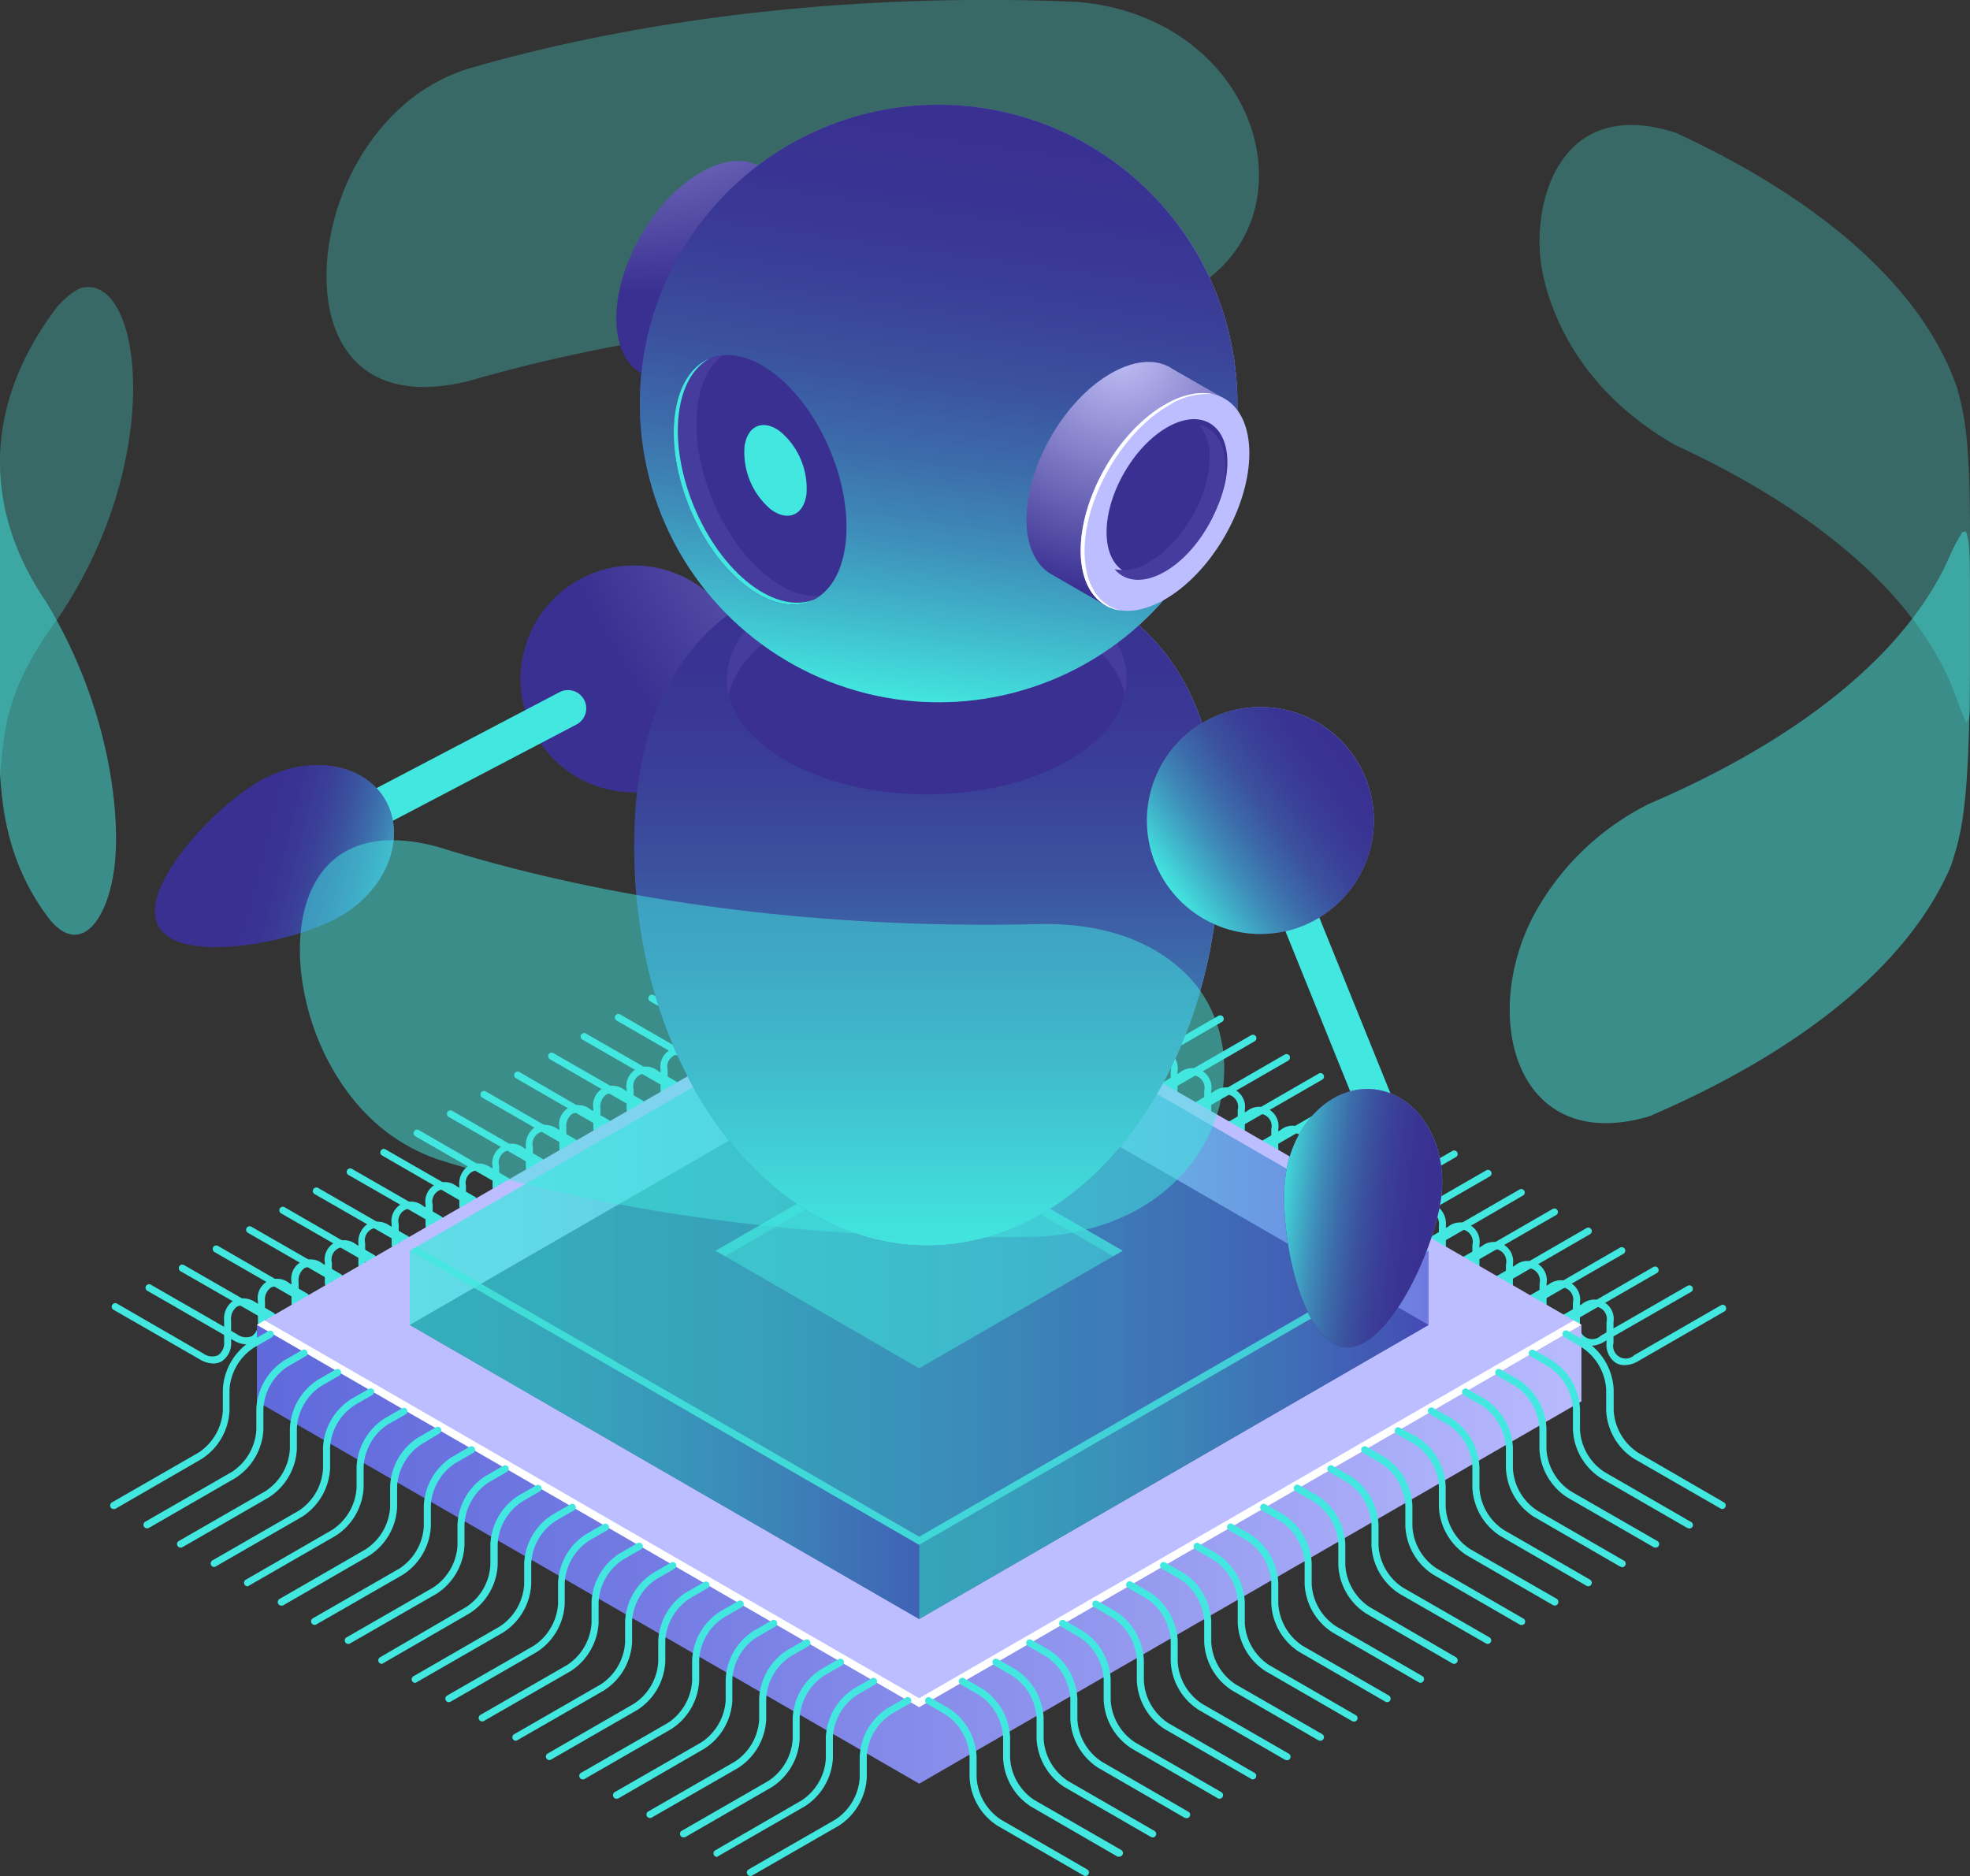 <svg xmlns="http://www.w3.org/2000/svg" xmlns:xlink="http://www.w3.org/1999/xlink" viewBox="0 0 295.96 281.87"><rect x="0" y="0" width="295.96" height="281.87" fill="#333333" stroke="none"/><defs><style>.cls-1{isolation:isolate;}.cls-11,.cls-14,.cls-16,.cls-2{fill:#42e8e0;}.cls-19,.cls-2,.cls-30,.cls-32{mix-blend-mode:lighten;}.cls-3{fill:url(#Áåçûìÿííûé_ãðàäèåíò_18);}.cls-4{fill:#bcbeff;}.cls-5{fill:#fff;}.cls-6{fill:#0f054c;}.cls-10,.cls-11,.cls-12,.cls-13,.cls-33,.cls-7,.cls-8,.cls-9{opacity:0.5;}.cls-7{fill:url(#Áåçûìÿííûé_ãðàäèåíò_254);}.cls-8{fill:url(#Áåçûìÿííûé_ãðàäèåíò_254-2);}.cls-9{fill:url(#Áåçûìÿííûé_ãðàäèåíò_254-3);}.cls-10{fill:url(#Áåçûìÿííûé_ãðàäèåíò_254-4);}.cls-12{fill:url(#Áåçûìÿííûé_ãðàäèåíò_254-5);}.cls-13{fill:url(#Áåçûìÿííûé_ãðàäèåíò_254-6);}.cls-14{opacity:0.8;}.cls-15{opacity:0.3;}.cls-17{fill:url(#Áåçûìÿííûé_ãðàäèåíò_16);}.cls-18{fill:url(#Áåçûìÿííûé_ãðàäèåíò_16-2);}.cls-20{fill:url(#Áåçûìÿííûé_ãðàäèåíò_12);}.cls-21{fill:#393091;}.cls-22{fill:#453c9e;}.cls-23{fill:url(#Áåçûìÿííûé_ãðàäèåíò_16-3);}.cls-24{fill:url(#Áåçûìÿííûé_ãðàäèåíò_16-4);}.cls-25{fill:url(#Áåçûìÿííûé_ãðàäèåíò_12-2);}.cls-26{fill:url(#Áåçûìÿííûé_ãðàäèåíò_16-5);}.cls-27{fill:url(#Áåçûìÿííûé_ãðàäèåíò_16-6);}.cls-28{fill:url(#Áåçûìÿííûé_ãðàäèåíò_12-3);}.cls-29{fill:url(#Áåçûìÿííûé_ãðàäèåíò_16-7);}.cls-30{fill:url(#Áåçûìÿííûé_ãðàäèåíò_12-4);}.cls-31{fill:url(#Áåçûìÿííûé_ãðàäèåíò_16-8);}.cls-32{fill:url(#Áåçûìÿííûé_ãðàäèåíò_12-5);}</style><linearGradient id="Áåçûìÿííûé_ãðàäèåíò_18" x1="-10.6" y1="233.53" x2="244.39" y2="233.53" gradientUnits="userSpaceOnUse"><stop offset="0" stop-color="#5761d7"/><stop offset="0.16" stop-color="#5e67da"/><stop offset="0.41" stop-color="#727ae2"/><stop offset="0.69" stop-color="#9297ee"/><stop offset="1" stop-color="#bcbeff"/></linearGradient><linearGradient id="Áåçûìÿííûé_ãðàäèåíò_254" x1="61.56" y1="199.07" x2="214.62" y2="199.07" gradientUnits="userSpaceOnUse"><stop offset="0" stop-color="#42e8e0"/><stop offset="0.15" stop-color="#43e3e0"/><stop offset="0.33" stop-color="#45d5df"/><stop offset="0.52" stop-color="#49bddd"/><stop offset="0.72" stop-color="#4e9cdb"/><stop offset="0.93" stop-color="#5472d8"/><stop offset="1" stop-color="#5761d7"/></linearGradient><linearGradient id="Áåçûìÿííûé_ãðàäèåíò_254-2" x1="138.09" y1="171.41" x2="214.62" y2="171.41" xlink:href="#Áåçûìÿííûé_ãðàäèåíò_254"/><linearGradient id="Áåçûìÿííûé_ãðàäèåíò_254-3" x1="61.56" y1="171.41" x2="138.09" y2="171.41" xlink:href="#Áåçûìÿííûé_ãðàäèåíò_254"/><linearGradient id="Áåçûìÿííûé_ãðàäèåíò_254-4" x1="61.56" y1="187.93" x2="214.62" y2="187.93" xlink:href="#Áåçûìÿííûé_ãðàäèåíò_254"/><linearGradient id="Áåçûìÿííûé_ãðàäèåíò_254-5" x1="138.09" y1="215.59" x2="214.62" y2="215.59" xlink:href="#Áåçûìÿííûé_ãðàäèåíò_254"/><linearGradient id="Áåçûìÿííûé_ãðàäèåíò_254-6" x1="61.56" y1="215.59" x2="138.09" y2="215.59" xlink:href="#Áåçûìÿííûé_ãðàäèåíò_254"/><radialGradient id="Áåçûìÿííûé_ãðàäèåíò_16" cx="-249.91" cy="-286.01" r="98.41" gradientTransform="translate(166.6 481.31) rotate(45.18)" gradientUnits="userSpaceOnUse"><stop offset="0" stop-color="#c0bff6"/><stop offset="1" stop-color="#393091"/></radialGradient><radialGradient id="Áåçûìÿííûé_ãðàäèåíò_16-2" cx="749.93" cy="221.61" r="97.22" gradientTransform="translate(-418.29 -116.48) scale(0.78 1.06)" xlink:href="#Áåçûìÿííûé_ãðàäèåíò_16"/><linearGradient id="Áåçûìÿííûé_ãðàäèåíò_12" x1="716.55" y1="286.66" x2="716.55" y2="189.48" gradientTransform="translate(-418.29 -116.48) scale(0.78 1.06)" gradientUnits="userSpaceOnUse"><stop offset="0" stop-color="#42e8e0"/><stop offset="0" stop-color="#42e6df"/><stop offset="0.14" stop-color="#40b6cb"/><stop offset="0.27" stop-color="#3e8db9"/><stop offset="0.41" stop-color="#3c6baa"/><stop offset="0.55" stop-color="#3b519f"/><stop offset="0.69" stop-color="#3a3f97"/><stop offset="0.84" stop-color="#393493"/><stop offset="1" stop-color="#393091"/></linearGradient><radialGradient id="Áåçûìÿííûé_ãðàäèåíò_16-3" cx="94.94" cy="-9.07" r="53.27" gradientTransform="matrix(1, 0, 0, 1, 0, 0)" xlink:href="#Áåçûìÿííûé_ãðàäèåíò_16"/><radialGradient id="Áåçûìÿííûé_ãðàäèåíò_16-4" cx="169.03" cy="53.96" r="75.88" gradientTransform="translate(32.72 -48.15) rotate(21.86)" xlink:href="#Áåçûìÿííûé_ãðàäèåíò_16"/><linearGradient id="Áåçûìÿííûé_ãðàäèåíò_12-2" x1="134.76" y1="105.08" x2="147.26" y2="16.15" gradientTransform="translate(32.72 -48.15) rotate(21.86)" xlink:href="#Áåçûìÿííûé_ãðàäèåíò_12"/><radialGradient id="Áåçûìÿííûé_ãðàäèåíò_16-5" cx="168.42" cy="53.16" r="36.04" gradientTransform="matrix(1, 0, 0, 1, 0, 0)" xlink:href="#Áåçûìÿííûé_ãðàäèåíò_16"/><radialGradient id="Áåçûìÿííûé_ãðàäèåíò_16-6" cx="-215.14" cy="-227.04" r="35.57" gradientTransform="translate(190.82 432.38) rotate(45.87)" xlink:href="#Áåçûìÿííûé_ãðàäèåíò_16"/><linearGradient id="Áåçûìÿííûé_ãðàäèåíò_12-3" x1="-234.47" y1="-201.66" x2="-211.3" y2="-226.68" gradientTransform="translate(190.82 432.38) rotate(45.87)" xlink:href="#Áåçûìÿííûé_ãðàäèåíò_12"/><radialGradient id="Áåçûìÿííûé_ãðàäèåíò_16-7" cx="146.73" cy="-1813.94" r="32.95" gradientTransform="matrix(0.91, 0.11, -0.18, 1.5, -237.62, 2873.07)" xlink:href="#Áåçûìÿííûé_ãðàäèåíò_16"/><linearGradient id="Áåçûìÿííûé_ãðàäèåíò_12-4" x1="56.64" y1="251.09" x2="82.38" y2="251.09" gradientTransform="matrix(0.91, 0.11, -0.14, 1.14, 175.06, -110.72)" xlink:href="#Áåçûìÿííûé_ãðàäèåíò_12"/><radialGradient id="Áåçûìÿííûé_ãðàäèåíò_16-8" cx="-2401.18" cy="-2367.58" r="32.95" gradientTransform="matrix(0.44, 0.8, -1.33, 0.73, -2007.5, 3770.14)" xlink:href="#Áåçûìÿííûé_ãðàäèåíò_16"/><linearGradient id="Áåçûìÿííûé_ãðàäèåíò_12-5" x1="-2847.55" y1="-268.82" x2="-2862.98" y2="-248.22" gradientTransform="matrix(0.44, 0.8, -1.01, 0.55, 1043.21, 2569.06)" xlink:href="#Áåçûìÿííûé_ãðàäèåíò_12"/></defs><g class="cls-1"><g id="Layer_2" data-name="Layer 2"><g id="Layer_2-2" data-name="Layer 2"><path class="cls-2" d="M127.73,149.83a4,4,0,0,1-2-.61l-12.95-7.47a.53.53,0,0,1,.53-.92l12.95,7.48a1.89,1.89,0,0,0,3.14-1.82v-3.12a2.91,2.91,0,0,1,4.72-2.73l2.71,1.56a.54.54,0,0,1,.19.73.52.52,0,0,1-.72.19l-2.7-1.56a1.88,1.88,0,0,0-3.14,1.81v3.12a3.28,3.28,0,0,1-1.42,3A2.58,2.58,0,0,1,127.73,149.83Z"/><path class="cls-2" d="M122.7,152.73a4.18,4.18,0,0,1-2-.61l-12.94-7.47a.54.54,0,0,1-.2-.73.53.53,0,0,1,.72-.19l13,7.47a1.88,1.88,0,0,0,3.14-1.81v-3.12a2.92,2.92,0,0,1,4.73-2.73l2.7,1.56a.53.53,0,0,1,.2.72.54.54,0,0,1-.73.2l-2.7-1.56a1.88,1.88,0,0,0-3.14,1.81v3.12a3.26,3.26,0,0,1-1.42,3A2.54,2.54,0,0,1,122.7,152.73Z"/><path class="cls-2" d="M117.66,155.63a4.14,4.14,0,0,1-2-.61l-13-7.48a.53.53,0,1,1,.53-.91l13,7.47a1.88,1.88,0,0,0,3.14-1.81v-3.12a2.91,2.91,0,0,1,4.72-2.73l2.71,1.56a.53.53,0,0,1-.53.91l-2.71-1.56a2.24,2.24,0,0,0-2.25-.27,2.28,2.28,0,0,0-.89,2.09v3.12a3.26,3.26,0,0,1-1.41,3A2.51,2.51,0,0,1,117.66,155.63Z"/><path class="cls-2" d="M112.62,158.52a4,4,0,0,1-2-.61l-12.95-7.47a.53.53,0,0,1,.53-.92L111.13,157a1.89,1.89,0,0,0,3.14-1.81v-3.13a2.92,2.92,0,0,1,4.73-2.73l2.7,1.57a.53.53,0,0,1-.53.91l-2.7-1.56a1.88,1.88,0,0,0-3.14,1.81v3.13a3.27,3.27,0,0,1-1.42,3A2.58,2.58,0,0,1,112.62,158.52Z"/><path class="cls-2" d="M107.59,161.42a4,4,0,0,1-2-.61l-12.95-7.47a.55.55,0,0,1-.2-.73.54.54,0,0,1,.73-.19l12.94,7.48a2.31,2.31,0,0,0,2.26.27,2.27,2.27,0,0,0,.88-2.09V155a2.92,2.92,0,0,1,4.73-2.73l2.7,1.56a.53.53,0,1,1-.52.92l-2.71-1.56a1.88,1.88,0,0,0-3.14,1.81v3.12a3.28,3.28,0,0,1-1.41,3A2.61,2.61,0,0,1,107.59,161.42Z"/><path class="cls-2" d="M102.55,164.32a4.14,4.14,0,0,1-2-.61l-13-7.48a.53.53,0,1,1,.53-.91l13,7.47A1.88,1.88,0,0,0,104.2,161v-3.12a3.28,3.28,0,0,1,1.41-3,3.24,3.24,0,0,1,3.31.28l2.71,1.56a.53.53,0,0,1,.19.72.54.54,0,0,1-.72.2L108.4,156a1.89,1.89,0,0,0-3.14,1.82V161a3.25,3.25,0,0,1-1.42,3A2.49,2.49,0,0,1,102.55,164.32Z"/><path class="cls-2" d="M97.52,167.21a4.16,4.16,0,0,1-2-.6l-12.94-7.48a.53.53,0,0,1,.52-.92l13,7.48a1.89,1.89,0,0,0,3.14-1.81v-3.13a2.92,2.92,0,0,1,4.73-2.73l2.7,1.57a.53.53,0,0,1,.2.72.54.54,0,0,1-.73.19l-2.7-1.56a1.88,1.88,0,0,0-3.14,1.81v3.13a3.24,3.24,0,0,1-1.42,3A2.54,2.54,0,0,1,97.52,167.21Z"/><path class="cls-2" d="M92.48,170.11a4,4,0,0,1-2-.61L77.51,162a.54.54,0,0,1-.19-.73.52.52,0,0,1,.72-.19L91,168.59a1.89,1.89,0,0,0,3.14-1.82v-3.12a2.91,2.91,0,0,1,4.72-2.73l2.71,1.56a.53.53,0,0,1-.53.92l-2.71-1.56a1.88,1.88,0,0,0-3.14,1.81v3.12a3.28,3.28,0,0,1-1.41,3A2.61,2.61,0,0,1,92.48,170.11Z"/><path class="cls-2" d="M87.44,173a4.14,4.14,0,0,1-2-.61l-13-7.48A.53.53,0,0,1,73,164l13,7.47a1.88,1.88,0,0,0,3.14-1.81v-3.12a2.91,2.91,0,0,1,4.73-2.73l2.7,1.56a.53.53,0,0,1,.19.72.54.54,0,0,1-.72.2l-2.7-1.57a2.29,2.29,0,0,0-2.25-.27,2.26,2.26,0,0,0-.89,2.09v3.12a3.25,3.25,0,0,1-1.42,3A2.49,2.49,0,0,1,87.44,173Z"/><path class="cls-2" d="M82.41,175.9a4,4,0,0,1-2-.6l-13-7.48a.53.53,0,0,1-.2-.72.55.55,0,0,1,.73-.2l12.94,7.48a1.89,1.89,0,0,0,3.15-1.81v-3.13a2.9,2.9,0,0,1,4.72-2.72l2.71,1.56a.53.53,0,0,1,.19.72.53.53,0,0,1-.72.19l-2.71-1.56a2.24,2.24,0,0,0-2.25-.27,2.27,2.27,0,0,0-.89,2.08v3.13a3.26,3.26,0,0,1-1.41,3A2.61,2.61,0,0,1,82.41,175.9Z"/><path class="cls-2" d="M77.37,178.8a4,4,0,0,1-2-.61L62.4,170.72a.53.53,0,0,1,.53-.92l12.95,7.48A1.89,1.89,0,0,0,79,175.46v-3.12a3.25,3.25,0,0,1,1.41-3,3.28,3.28,0,0,1,3.32.27l2.7,1.56a.53.53,0,0,1-.53.92l-2.7-1.56a1.88,1.88,0,0,0-3.14,1.81v3.12a3.28,3.28,0,0,1-1.42,3A2.58,2.58,0,0,1,77.37,178.8Z"/><path class="cls-2" d="M72.34,181.7a4.18,4.18,0,0,1-2-.61l-12.94-7.48a.52.52,0,1,1,.52-.91l13,7.47A1.88,1.88,0,0,0,74,178.36v-3.12a2.91,2.91,0,0,1,4.73-2.73l2.7,1.56a.53.53,0,0,1,.2.72.54.54,0,0,1-.73.2l-2.7-1.56A1.88,1.88,0,0,0,75,175.24v3.12a3.23,3.23,0,0,1-1.42,3A2.45,2.45,0,0,1,72.34,181.7Z"/><path class="cls-2" d="M67.3,184.6a4.06,4.06,0,0,1-2-.62l-13-7.47a.53.53,0,0,1,.53-.91l13,7.47A1.88,1.88,0,0,0,69,181.26v-3.12a3.28,3.28,0,0,1,1.41-3,3.24,3.24,0,0,1,3.31.28L76.38,177a.53.53,0,1,1-.53.91l-2.71-1.56A1.89,1.89,0,0,0,70,178.14v3.12a3.26,3.26,0,0,1-1.41,3A2.59,2.59,0,0,1,67.3,184.6Z"/><path class="cls-2" d="M62.26,187.49a4,4,0,0,1-2-.61l-13-7.47a.53.53,0,0,1-.19-.72.53.53,0,0,1,.72-.2l13,7.48a1.89,1.89,0,0,0,3.14-1.82V181a2.92,2.92,0,0,1,4.73-2.73l2.7,1.56a.54.54,0,0,1,.19.73.52.52,0,0,1-.72.19l-2.7-1.56A1.88,1.88,0,0,0,65,181v3.12a3.28,3.28,0,0,1-1.42,3A2.58,2.58,0,0,1,62.26,187.49Z"/><path class="cls-2" d="M57.23,190.39a4,4,0,0,1-2-.61l-13-7.47a.55.55,0,0,1-.2-.73.54.54,0,0,1,.73-.19l12.94,7.47a1.88,1.88,0,0,0,3.14-1.81v-3.12a2.92,2.92,0,0,1,4.73-2.73l2.71,1.56a.53.53,0,0,1,.19.72.53.53,0,0,1-.72.2l-2.71-1.56a1.88,1.88,0,0,0-3.14,1.81v3.12a3.28,3.28,0,0,1-1.41,3A2.61,2.61,0,0,1,57.23,190.39Z"/><path class="cls-2" d="M52.19,193.29a4.14,4.14,0,0,1-2-.61l-13-7.48a.53.53,0,0,1,.53-.91l13,7.47A1.88,1.88,0,0,0,53.84,190v-3.12a3.26,3.26,0,0,1,1.42-3,3.23,3.23,0,0,1,3.3.28l2.71,1.56a.53.53,0,1,1-.53.91L58,185a1.89,1.89,0,0,0-3.14,1.82V190a3.27,3.27,0,0,1-1.42,3A2.49,2.49,0,0,1,52.19,193.29Z"/><path class="cls-2" d="M47.16,196.18a4.07,4.07,0,0,1-2-.61L32.19,188.1a.53.53,0,0,1,.52-.92l12.95,7.48a1.89,1.89,0,0,0,3.14-1.81v-3.13A2.92,2.92,0,0,1,53.53,187l2.7,1.57a.52.52,0,1,1-.52.91L53,187.91a1.88,1.88,0,0,0-3.14,1.81v3.13a3.24,3.24,0,0,1-1.42,3A2.54,2.54,0,0,1,47.16,196.18Z"/><path class="cls-2" d="M42.12,199.08a4,4,0,0,1-2-.61l-13-7.47a.54.54,0,0,1-.19-.73.52.52,0,0,1,.72-.19l13,7.48a2.29,2.29,0,0,0,2.25.27,2.28,2.28,0,0,0,.89-2.09v-3.12a2.91,2.91,0,0,1,4.72-2.73l2.71,1.56a.53.53,0,0,1-.53.92L48,190.81a2.27,2.27,0,0,0-2.25-.28,2.28,2.28,0,0,0-.89,2.09v3.12a3.28,3.28,0,0,1-1.41,3A2.61,2.61,0,0,1,42.12,199.08Z"/><path class="cls-2" d="M37.08,202a4.17,4.17,0,0,1-2-.61l-13-7.48a.53.53,0,0,1,.53-.91l13,7.47a2.27,2.27,0,0,0,2.25.28,2.26,2.26,0,0,0,.89-2.09v-3.12a2.91,2.91,0,0,1,4.73-2.73l2.7,1.56a.53.53,0,0,1,.19.72.54.54,0,0,1-.72.2l-2.7-1.57a2.26,2.26,0,0,0-2.25-.27,2.26,2.26,0,0,0-.89,2.09v3.12a3.25,3.25,0,0,1-1.42,3A2.49,2.49,0,0,1,37.08,202Z"/><path class="cls-2" d="M32.05,204.87a4.12,4.12,0,0,1-2-.6l-13-7.48a.53.53,0,1,1,.53-.92l12.94,7.48a2.26,2.26,0,0,0,2.26.27,2.27,2.27,0,0,0,.89-2.08v-3.13a3.26,3.26,0,0,1,1.41-3,3.26,3.26,0,0,1,3.31.27l2.71,1.57a.53.53,0,0,1,.19.72.53.53,0,0,1-.72.19l-2.71-1.56a2.27,2.27,0,0,0-2.25-.28,2.29,2.29,0,0,0-.89,2.09v3.13a3.26,3.26,0,0,1-1.41,3A2.61,2.61,0,0,1,32.05,204.87Z"/><path class="cls-2" d="M148.37,150.07a2.49,2.49,0,0,1-1.29-.34,3.23,3.23,0,0,1-1.42-3v-3.12a1.88,1.88,0,0,0-3.14-1.81l-2.7,1.56a.55.55,0,0,1-.73-.2.54.54,0,0,1,.2-.72l2.7-1.56a2.92,2.92,0,0,1,4.73,2.73v3.12a1.88,1.88,0,0,0,3.14,1.81l12.95-7.47a.53.53,0,0,1,.72.19.53.53,0,0,1-.19.72l-13,7.48A4.14,4.14,0,0,1,148.37,150.07Z"/><path class="cls-2" d="M153.4,153a2.51,2.51,0,0,1-1.29-.34,3.26,3.26,0,0,1-1.41-3v-3.12a2.28,2.28,0,0,0-.89-2.09,2.24,2.24,0,0,0-2.25.27l-2.71,1.56a.53.53,0,0,1-.72-.19.53.53,0,0,1,.19-.72l2.71-1.56a3.24,3.24,0,0,1,3.31-.28,3.28,3.28,0,0,1,1.41,3v3.12a1.89,1.89,0,0,0,3.15,1.81L167.84,144a.53.53,0,1,1,.53.91l-13,7.48A4.14,4.14,0,0,1,153.4,153Z"/><path class="cls-2" d="M158.44,155.86a2.58,2.58,0,0,1-1.29-.33,3.28,3.28,0,0,1-1.42-3V149.4a1.88,1.88,0,0,0-3.14-1.81l-2.7,1.56a.52.52,0,0,1-.72-.19.54.54,0,0,1,.19-.73l2.7-1.56a2.92,2.92,0,0,1,4.73,2.73v3.12a1.89,1.89,0,0,0,3.14,1.82l12.95-7.48a.52.52,0,0,1,.72.2.53.53,0,0,1-.19.72l-12.95,7.47A4,4,0,0,1,158.44,155.86Z"/><path class="cls-2" d="M163.47,158.76a2.54,2.54,0,0,1-1.28-.33,3.26,3.26,0,0,1-1.42-3V152.3a1.88,1.88,0,0,0-3.14-1.81l-2.71,1.56a.53.53,0,0,1-.52-.92l2.7-1.56a2.91,2.91,0,0,1,4.73,2.73v3.12a1.88,1.88,0,0,0,3.14,1.81l12.95-7.47a.53.53,0,0,1,.72.19.54.54,0,0,1-.2.73l-12.94,7.47A4.1,4.1,0,0,1,163.47,158.76Z"/><path class="cls-2" d="M168.51,161.66a2.49,2.49,0,0,1-1.29-.34,3.26,3.26,0,0,1-1.41-3V155.2a2.28,2.28,0,0,0-.89-2.09,2.26,2.26,0,0,0-2.26.27l-2.7,1.56a.53.53,0,0,1-.53-.91l2.71-1.56a2.91,2.91,0,0,1,4.72,2.73v3.12a1.88,1.88,0,0,0,3.14,1.81L183,152.66a.53.53,0,1,1,.53.91l-12.95,7.48A4.14,4.14,0,0,1,168.51,161.66Z"/><path class="cls-2" d="M173.54,164.55a2.57,2.57,0,0,1-1.28-.33,3.24,3.24,0,0,1-1.42-3v-3.13a1.88,1.88,0,0,0-3.14-1.81l-2.7,1.56a.53.53,0,1,1-.53-.91l2.7-1.57a2.92,2.92,0,0,1,4.73,2.73v3.13A1.89,1.89,0,0,0,175,163l13-7.48a.53.53,0,0,1,.52.92l-12.94,7.47A4.07,4.07,0,0,1,173.54,164.55Z"/><path class="cls-2" d="M178.58,167.45a2.61,2.61,0,0,1-1.29-.33,3.28,3.28,0,0,1-1.41-3V161a1.88,1.88,0,0,0-3.14-1.81L170,160.74a.52.52,0,0,1-.72-.2.53.53,0,0,1,.19-.72l2.71-1.56a2.91,2.91,0,0,1,4.72,2.73v3.12a2.28,2.28,0,0,0,.89,2.09,2.31,2.31,0,0,0,2.26-.27L193,158.45a.54.54,0,0,1,.73.19.55.55,0,0,1-.2.73l-13,7.47A4,4,0,0,1,178.58,167.45Z"/><path class="cls-2" d="M183.62,170.35a2.49,2.49,0,0,1-1.29-.34,3.25,3.25,0,0,1-1.42-3v-3.12a1.89,1.89,0,0,0-3.14-1.82l-2.7,1.57a.53.53,0,0,1-.72-.2.53.53,0,0,1,.19-.72l2.7-1.56a2.91,2.91,0,0,1,4.73,2.73V167a1.88,1.88,0,0,0,3.14,1.81l12.95-7.47a.53.53,0,1,1,.53.91l-13,7.48A4.14,4.14,0,0,1,183.62,170.35Z"/><path class="cls-2" d="M188.65,173.24a2.54,2.54,0,0,1-1.28-.33,3.24,3.24,0,0,1-1.42-3v-3.13a1.88,1.88,0,0,0-3.14-1.81l-2.71,1.56a.52.52,0,1,1-.52-.91l2.7-1.56a2.91,2.91,0,0,1,4.73,2.72v3.13a1.89,1.89,0,0,0,3.14,1.81l12.94-7.48a.55.55,0,0,1,.73.2.53.53,0,0,1-.2.72l-12.94,7.48A4.16,4.16,0,0,1,188.65,173.24Z"/><path class="cls-2" d="M193.69,176.14a2.58,2.58,0,0,1-1.29-.33,3.28,3.28,0,0,1-1.41-3v-3.12a1.88,1.88,0,0,0-3.14-1.81l-2.71,1.56a.53.53,0,0,1-.53-.92l2.71-1.56a2.91,2.91,0,0,1,4.72,2.73v3.12a1.89,1.89,0,0,0,3.14,1.82l12.95-7.48a.52.52,0,0,1,.72.2.53.53,0,0,1-.19.72l-12.95,7.47A4,4,0,0,1,193.69,176.14Z"/><path class="cls-2" d="M198.73,179a2.49,2.49,0,0,1-1.29-.34,3.23,3.23,0,0,1-1.42-3v-3.12a1.88,1.88,0,0,0-3.14-1.81l-2.7,1.56a.55.55,0,0,1-.73-.2.54.54,0,0,1,.2-.72l2.7-1.56a2.91,2.91,0,0,1,4.73,2.73v3.12a1.88,1.88,0,0,0,3.14,1.81L213.17,170a.53.53,0,0,1,.72.19.53.53,0,0,1-.19.72l-12.95,7.48A4.17,4.17,0,0,1,198.73,179Z"/><path class="cls-2" d="M203.76,181.94a2.62,2.62,0,0,1-1.29-.34,3.26,3.26,0,0,1-1.41-3v-3.13a2.27,2.27,0,0,0-.89-2.08,2.24,2.24,0,0,0-2.25.27l-2.71,1.56a.53.53,0,0,1-.53-.91l2.71-1.56a2.9,2.9,0,0,1,4.72,2.72v3.13a1.89,1.89,0,0,0,3.15,1.81l12.94-7.48a.53.53,0,0,1,.72.2.53.53,0,0,1-.19.72l-12.95,7.48A4.14,4.14,0,0,1,203.76,181.94Z"/><path class="cls-2" d="M208.8,184.83a2.58,2.58,0,0,1-1.29-.33,3.28,3.28,0,0,1-1.42-3v-3.12a1.88,1.88,0,0,0-3.14-1.81l-2.7,1.56a.52.52,0,0,1-.72-.19.54.54,0,0,1,.19-.73l2.7-1.56a2.92,2.92,0,0,1,4.73,2.73v3.12a2.28,2.28,0,0,0,.89,2.09,2.24,2.24,0,0,0,2.25-.27l13-7.48a.53.53,0,0,1,.72.19.54.54,0,0,1-.19.73l-13,7.47A4,4,0,0,1,208.8,184.83Z"/><path class="cls-2" d="M213.83,187.73a2.45,2.45,0,0,1-1.28-.34,3.23,3.23,0,0,1-1.42-3v-3.12a1.88,1.88,0,0,0-3.14-1.81l-2.7,1.56a.55.55,0,0,1-.73-.2.53.53,0,0,1,.2-.72l2.7-1.56a2.92,2.92,0,0,1,4.73,2.73v3.12a1.88,1.88,0,0,0,3.14,1.81l12.94-7.47a.54.54,0,0,1,.73.19.53.53,0,0,1-.2.72l-12.94,7.48A4.21,4.21,0,0,1,213.83,187.73Z"/><path class="cls-2" d="M218.87,190.63a2.49,2.49,0,0,1-1.29-.34,3.26,3.26,0,0,1-1.41-3v-3.12a2.28,2.28,0,0,0-.89-2.09,2.24,2.24,0,0,0-2.25.27l-2.71,1.56a.53.53,0,0,1-.53-.91l2.71-1.56a3.24,3.24,0,0,1,3.31-.28,3.28,3.28,0,0,1,1.41,3v3.12a1.88,1.88,0,0,0,3.14,1.81l12.95-7.47a.53.53,0,0,1,.53.91l-13,7.48A4.14,4.14,0,0,1,218.87,190.63Z"/><path class="cls-2" d="M223.91,193.52a2.58,2.58,0,0,1-1.29-.33,3.28,3.28,0,0,1-1.42-3v-3.13a1.88,1.88,0,0,0-3.14-1.81l-2.7,1.56a.53.53,0,1,1-.53-.91l2.7-1.57a2.92,2.92,0,0,1,4.73,2.73v3.13A1.89,1.89,0,0,0,225.4,192l12.95-7.48a.52.52,0,0,1,.72.2.53.53,0,0,1-.19.72l-12.95,7.47A4.07,4.07,0,0,1,223.91,193.52Z"/><path class="cls-2" d="M228.94,196.42a2.61,2.61,0,0,1-1.29-.33,3.28,3.28,0,0,1-1.41-3V190a1.88,1.88,0,0,0-3.14-1.81l-2.71,1.56a.53.53,0,0,1-.53-.92l2.71-1.56a2.91,2.91,0,0,1,4.72,2.73v3.12a1.89,1.89,0,0,0,3.14,1.82l12.95-7.48a.54.54,0,0,1,.73.19.55.55,0,0,1-.2.73L231,195.81A4,4,0,0,1,228.94,196.42Z"/><path class="cls-2" d="M234,199.32a2.49,2.49,0,0,1-1.29-.34,3.27,3.27,0,0,1-1.42-3v-3.12a1.89,1.89,0,0,0-3.14-1.82l-2.7,1.57a.53.53,0,0,1-.72-.2.53.53,0,0,1,.19-.72l2.7-1.56a2.91,2.91,0,0,1,4.73,2.73V196a1.88,1.88,0,0,0,3.14,1.81l12.95-7.47a.53.53,0,0,1,.53.91L236,198.71A4.14,4.14,0,0,1,234,199.32Z"/><path class="cls-2" d="M239,202.21a2.54,2.54,0,0,1-1.28-.33,3.24,3.24,0,0,1-1.42-3v-3.13a1.88,1.88,0,0,0-3.14-1.81l-2.71,1.56a.52.52,0,1,1-.52-.91l2.7-1.57a2.92,2.92,0,0,1,4.73,2.73v3.13a1.89,1.89,0,0,0,3.14,1.81l13-7.48a.53.53,0,1,1,.52.92L241,201.6A4.1,4.1,0,0,1,239,202.21Z"/><path class="cls-2" d="M244.05,205.11a2.58,2.58,0,0,1-1.29-.33,3.28,3.28,0,0,1-1.41-3v-3.12a1.88,1.88,0,0,0-3.14-1.81l-2.71,1.56a.53.53,0,0,1-.53-.92l2.71-1.56a2.91,2.91,0,0,1,4.72,2.73v3.12a1.89,1.89,0,0,0,3.14,1.82l13-7.48a.52.52,0,0,1,.72.19.54.54,0,0,1-.19.73l-12.95,7.47A4,4,0,0,1,244.05,205.11Z"/><polygon class="cls-3" points="237.58 199.06 237.58 210.56 138.09 268 38.6 210.56 38.6 199.06 237.58 199.06"/><polygon class="cls-4" points="138.09 256.5 38.6 199.06 138.09 141.62 237.58 199.06 138.09 256.5"/><polygon class="cls-5" points="138.09 255.16 39.76 198.39 38.6 199.06 138.09 256.5 237.58 199.06 236.42 198.39 138.09 255.16"/><polygon class="cls-6" points="138.09 243.25 61.57 199.07 138.09 154.89 214.61 199.07 138.09 243.25"/><polygon class="cls-7" points="138.09 243.26 61.56 199.07 138.09 154.89 214.62 199.07 138.09 243.26"/><polygon class="cls-8" points="138.09 143.75 214.62 187.93 214.62 199.07 138.09 154.89 138.09 143.75"/><polygon class="cls-9" points="138.09 154.89 61.56 199.07 61.56 187.93 138.09 143.75 138.09 154.89"/><polygon class="cls-10" points="138.09 232.12 61.56 187.93 138.09 143.75 214.62 187.93 138.09 232.12"/><polygon class="cls-11" points="138.09 205.59 107.51 187.93 138.09 170.28 168.67 187.93 138.09 205.59"/><polygon class="cls-11" points="138.09 171.9 167.26 188.75 168.67 187.93 138.09 170.28 107.51 187.93 108.92 188.75 138.09 171.9"/><polygon class="cls-12" points="138.09 232.12 138.09 243.26 214.62 199.07 214.62 187.93 138.09 232.12"/><polygon class="cls-13" points="61.56 187.93 61.56 199.07 138.09 243.26 138.09 232.12 61.56 187.93"/><polygon class="cls-14" points="138.09 230.9 62.62 187.32 61.56 187.93 138.09 232.12 214.62 187.93 213.56 187.33 138.09 230.9"/><path class="cls-2" d="M163.07,281.87a.48.48,0,0,1-.26-.07l-12.95-7.48a9.16,9.16,0,0,1-4.2-7.27v-3.12a8.11,8.11,0,0,0-3.67-6.36l-2.7-1.56a.53.53,0,1,1,.53-.91l2.7,1.56a9.16,9.16,0,0,1,4.2,7.27v3.12a8.14,8.14,0,0,0,3.67,6.36l12.94,7.47a.53.53,0,0,1,.2.72A.54.54,0,0,1,163.07,281.87Z"/><path class="cls-2" d="M168.11,279a.68.68,0,0,1-.27-.07l-12.94-7.48a9.14,9.14,0,0,1-4.2-7.27V261a8.14,8.14,0,0,0-3.67-6.36l-2.71-1.56a.53.53,0,0,1,.53-.92l2.71,1.57a9.15,9.15,0,0,1,4.19,7.27v3.12a8.1,8.1,0,0,0,3.67,6.35l13,7.48a.53.53,0,0,1-.26,1Z"/><path class="cls-2" d="M173.14,276.06a.48.48,0,0,1-.26-.07l-12.95-7.47a9.16,9.16,0,0,1-4.2-7.27v-3.12a8.11,8.11,0,0,0-3.67-6.36l-2.7-1.56a.53.53,0,0,1,.53-.92l2.7,1.56a9.16,9.16,0,0,1,4.2,7.28v3.12a8.12,8.12,0,0,0,3.67,6.35l12.95,7.48a.53.53,0,0,1-.27,1Z"/><path class="cls-2" d="M178.18,273.16a.54.54,0,0,1-.27-.07L165,265.62a9.15,9.15,0,0,1-4.2-7.27v-3.13a8.13,8.13,0,0,0-3.67-6.35l-2.7-1.56a.53.53,0,0,1-.2-.72.52.52,0,0,1,.72-.2l2.71,1.56a9.18,9.18,0,0,1,4.2,7.27v3.13a8.11,8.11,0,0,0,3.67,6.35l12.94,7.48a.52.52,0,0,1-.26,1Z"/><path class="cls-2" d="M183.21,270.26a.48.48,0,0,1-.26-.07L170,262.71a9.14,9.14,0,0,1-4.19-7.27v-3.12a8.1,8.1,0,0,0-3.67-6.35l-2.71-1.57a.53.53,0,1,1,.53-.91l2.7,1.56a9.14,9.14,0,0,1,4.2,7.27v3.12a8.14,8.14,0,0,0,3.67,6.36l12.95,7.47a.54.54,0,0,1,.19.73A.52.52,0,0,1,183.21,270.26Z"/><path class="cls-2" d="M188.25,267.36a.48.48,0,0,1-.26-.07l-13-7.48a9.16,9.16,0,0,1-4.2-7.27v-3.12a8.11,8.11,0,0,0-3.67-6.36l-2.7-1.56a.53.53,0,1,1,.53-.91l2.7,1.56a9.16,9.16,0,0,1,4.2,7.27v3.12a8.11,8.11,0,0,0,3.67,6.36l12.94,7.47a.53.53,0,0,1,.2.72A.54.54,0,0,1,188.25,267.36Z"/><path class="cls-2" d="M193.29,264.46a.68.68,0,0,1-.27-.07l-12.94-7.48a9.14,9.14,0,0,1-4.2-7.27v-3.12a8.14,8.14,0,0,0-3.67-6.36l-2.71-1.56a.53.53,0,1,1,.53-.91l2.71,1.56a9.15,9.15,0,0,1,4.19,7.27v3.12A8.1,8.1,0,0,0,180.6,256l13,7.48a.53.53,0,0,1-.26,1Z"/><path class="cls-2" d="M198.32,261.55a.48.48,0,0,1-.26-.07L185.11,254a9.16,9.16,0,0,1-4.2-7.27v-3.12a8.11,8.11,0,0,0-3.67-6.36l-2.7-1.56a.53.53,0,0,1,.53-.92l2.7,1.56a9.16,9.16,0,0,1,4.2,7.28v3.12a8.12,8.12,0,0,0,3.67,6.35l13,7.48a.52.52,0,0,1,.19.72A.53.53,0,0,1,198.32,261.55Z"/><path class="cls-2" d="M203.36,258.65a.48.48,0,0,1-.26-.07l-12.95-7.47a9.15,9.15,0,0,1-4.2-7.27v-3.13a8.13,8.13,0,0,0-3.67-6.35l-2.7-1.56a.53.53,0,1,1,.53-.92l2.7,1.56a9.18,9.18,0,0,1,4.2,7.27v3.13a8.11,8.11,0,0,0,3.67,6.35l12.94,7.48a.52.52,0,0,1-.26,1Z"/><path class="cls-2" d="M208.39,255.75a.51.51,0,0,1-.26-.07l-12.95-7.48a9.14,9.14,0,0,1-4.19-7.27v-3.12a8.12,8.12,0,0,0-3.67-6.35l-2.71-1.56a.54.54,0,0,1-.19-.73.52.52,0,0,1,.72-.19l2.7,1.56a9.14,9.14,0,0,1,4.2,7.27v3.12a8.14,8.14,0,0,0,3.67,6.36l12.95,7.47a.54.54,0,0,1,.19.73A.52.52,0,0,1,208.39,255.75Z"/><path class="cls-2" d="M213.43,252.85a.48.48,0,0,1-.26-.07l-12.95-7.48A9.16,9.16,0,0,1,196,238v-3.12a8.14,8.14,0,0,0-3.67-6.36l-2.7-1.56a.53.53,0,1,1,.53-.91l2.7,1.56a9.16,9.16,0,0,1,4.2,7.27V238a8.11,8.11,0,0,0,3.67,6.36l12.95,7.47a.53.53,0,0,1,.19.72A.54.54,0,0,1,213.43,252.85Z"/><path class="cls-2" d="M218.47,250a.68.68,0,0,1-.27-.07l-12.94-7.48a9.14,9.14,0,0,1-4.2-7.27V232a8.14,8.14,0,0,0-3.67-6.36l-2.71-1.56a.53.53,0,1,1,.53-.91l2.71,1.56a9.15,9.15,0,0,1,4.19,7.27v3.12a8.1,8.1,0,0,0,3.67,6.35L218.73,249a.53.53,0,0,1,.19.72A.51.51,0,0,1,218.47,250Z"/><path class="cls-2" d="M223.5,247a.48.48,0,0,1-.26-.07l-13-7.47a9.16,9.16,0,0,1-4.2-7.27v-3.12a8.11,8.11,0,0,0-3.67-6.36l-2.7-1.56a.53.53,0,0,1-.19-.72.53.53,0,0,1,.72-.2l2.7,1.56a9.16,9.16,0,0,1,4.2,7.28v3.12a8.12,8.12,0,0,0,3.67,6.35l13,7.48a.52.52,0,0,1,.19.72A.53.53,0,0,1,223.5,247Z"/><path class="cls-2" d="M228.54,244.14a.54.54,0,0,1-.27-.07l-12.94-7.47a9.15,9.15,0,0,1-4.2-7.27V226.2a8.13,8.13,0,0,0-3.67-6.35l-2.7-1.56a.53.53,0,0,1-.2-.72.52.52,0,0,1,.72-.2l2.71,1.56a9.18,9.18,0,0,1,4.2,7.27v3.13a8.11,8.11,0,0,0,3.67,6.35l12.94,7.48a.52.52,0,0,1-.26,1Z"/><path class="cls-2" d="M233.57,241.24a.51.51,0,0,1-.26-.07l-12.95-7.48a9.15,9.15,0,0,1-4.19-7.27V223.3A8.12,8.12,0,0,0,212.5,217l-2.71-1.56a.54.54,0,0,1-.19-.73.52.52,0,0,1,.72-.19L213,216a9.15,9.15,0,0,1,4.19,7.27v3.12a8.14,8.14,0,0,0,3.67,6.36l13,7.47a.54.54,0,0,1,.19.73A.52.52,0,0,1,233.57,241.24Z"/><path class="cls-2" d="M238.61,238.34a.48.48,0,0,1-.26-.07l-12.95-7.48a9.16,9.16,0,0,1-4.2-7.27V220.4a8.11,8.11,0,0,0-3.67-6.36l-2.7-1.56a.53.53,0,1,1,.53-.91l2.7,1.56a9.16,9.16,0,0,1,4.2,7.27v3.12a8.11,8.11,0,0,0,3.67,6.36l12.95,7.47a.53.53,0,0,1,.19.72A.54.54,0,0,1,238.61,238.34Z"/><path class="cls-2" d="M243.65,235.44a.68.68,0,0,1-.27-.07l-12.95-7.48a9.15,9.15,0,0,1-4.19-7.27V217.5a8.14,8.14,0,0,0-3.67-6.36l-2.71-1.56a.53.53,0,0,1,.53-.91l2.71,1.56a9.15,9.15,0,0,1,4.19,7.27v3.12A8.1,8.1,0,0,0,231,227l12.95,7.48a.53.53,0,0,1-.26,1Z"/><path class="cls-2" d="M248.68,232.53a.48.48,0,0,1-.26-.07L235.47,225a9.18,9.18,0,0,1-4.2-7.27V214.6a8.11,8.11,0,0,0-3.67-6.36l-2.7-1.56a.53.53,0,0,1,.53-.92l2.7,1.56a9.16,9.16,0,0,1,4.2,7.28v3.12a8.13,8.13,0,0,0,3.67,6.35L249,231.55a.52.52,0,0,1,.19.72A.53.53,0,0,1,248.68,232.53Z"/><path class="cls-2" d="M253.72,229.63a.54.54,0,0,1-.27-.07l-12.94-7.47a9.15,9.15,0,0,1-4.2-7.27v-3.13a8.13,8.13,0,0,0-3.67-6.35l-2.7-1.56a.54.54,0,0,1-.2-.73.53.53,0,0,1,.72-.19l2.71,1.56a9.16,9.16,0,0,1,4.2,7.27v3.13a8.11,8.11,0,0,0,3.67,6.35L254,228.65a.52.52,0,0,1-.26,1Z"/><path class="cls-2" d="M258.75,226.73a.48.48,0,0,1-.26-.07l-13-7.48a9.14,9.14,0,0,1-4.19-7.27v-3.12a8.12,8.12,0,0,0-3.67-6.35L235,200.88a.54.54,0,0,1-.19-.73.52.52,0,0,1,.72-.19l2.7,1.56a9.14,9.14,0,0,1,4.2,7.27v3.12a8.14,8.14,0,0,0,3.67,6.36L259,225.74a.54.54,0,0,1,.19.73A.52.52,0,0,1,258.75,226.73Z"/><path class="cls-2" d="M112.76,281.87a.53.53,0,0,1-.27-1l13-7.47a8.14,8.14,0,0,0,3.67-6.36v-3.12a9.14,9.14,0,0,1,4.2-7.27l2.7-1.56a.53.53,0,1,1,.53.91l-2.71,1.56a8.13,8.13,0,0,0-3.66,6.36v3.12a9.16,9.16,0,0,1-4.2,7.27l-13,7.48A.48.48,0,0,1,112.76,281.87Z"/><path class="cls-2" d="M107.72,279a.54.54,0,0,1-.46-.27.53.53,0,0,1,.2-.72l12.94-7.48a8.08,8.08,0,0,0,3.67-6.35V261a9.16,9.16,0,0,1,4.2-7.27l2.71-1.57a.54.54,0,0,1,.72.2.53.53,0,0,1-.2.72l-2.7,1.56a8.14,8.14,0,0,0-3.67,6.36v3.12a9.14,9.14,0,0,1-4.2,7.27l-13,7.48A.59.59,0,0,1,107.72,279Z"/><path class="cls-2" d="M102.68,276.06a.5.5,0,0,1-.45-.26.52.52,0,0,1,.19-.72l13-7.48a8.12,8.12,0,0,0,3.67-6.35v-3.12a9.14,9.14,0,0,1,4.19-7.27l2.71-1.57a.53.53,0,0,1,.53.92l-2.71,1.56a8.14,8.14,0,0,0-3.67,6.36v3.12a9.15,9.15,0,0,1-4.19,7.27L103,276A.52.52,0,0,1,102.68,276.06Z"/><path class="cls-2" d="M97.65,273.16a.53.53,0,0,1-.46-.26.52.52,0,0,1,.19-.72l13-7.48a8.11,8.11,0,0,0,3.67-6.35v-3.13a9.18,9.18,0,0,1,4.2-7.27l2.7-1.56a.53.53,0,0,1,.53.92l-2.7,1.56a8.11,8.11,0,0,0-3.67,6.35v3.13a9.18,9.18,0,0,1-4.2,7.27l-13,7.47A.48.48,0,0,1,97.65,273.16Z"/><path class="cls-2" d="M92.61,270.26a.5.5,0,0,1-.45-.26.54.54,0,0,1,.19-.73l13-7.47a8.14,8.14,0,0,0,3.67-6.36v-3.12a9.15,9.15,0,0,1,4.19-7.27l2.71-1.56a.53.53,0,1,1,.53.91L113.69,246a8.12,8.12,0,0,0-3.67,6.35v3.12a9.12,9.12,0,0,1-4.2,7.27l-12.94,7.48A.54.54,0,0,1,92.61,270.26Z"/><path class="cls-2" d="M87.58,267.36a.53.53,0,0,1-.27-1l13-7.47a8.14,8.14,0,0,0,3.67-6.36v-3.12a9.14,9.14,0,0,1,4.2-7.27l2.7-1.56a.53.53,0,1,1,.53.91l-2.7,1.56a8.11,8.11,0,0,0-3.67,6.36v3.12a9.16,9.16,0,0,1-4.2,7.27l-13,7.48A.48.48,0,0,1,87.58,267.36Z"/><path class="cls-2" d="M82.54,264.46a.54.54,0,0,1-.46-.27.53.53,0,0,1,.2-.72L95.22,256a8.08,8.08,0,0,0,3.67-6.35v-3.12a9.16,9.16,0,0,1,4.2-7.27l2.71-1.56a.52.52,0,1,1,.52.91l-2.7,1.56a8.14,8.14,0,0,0-3.67,6.36v3.12a9.14,9.14,0,0,1-4.2,7.27l-13,7.48A.59.59,0,0,1,82.54,264.46Z"/><path class="cls-2" d="M77.51,261.55a.51.51,0,0,1-.46-.26.52.52,0,0,1,.19-.72l13-7.48a8.12,8.12,0,0,0,3.67-6.35v-3.12a9.12,9.12,0,0,1,4.2-7.27l2.7-1.57a.53.53,0,0,1,.53.92l-2.71,1.56a8.14,8.14,0,0,0-3.67,6.36v3.12A9.15,9.15,0,0,1,90.72,254l-13,7.47A.48.48,0,0,1,77.51,261.55Z"/><path class="cls-2" d="M72.47,258.65a.53.53,0,0,1-.27-1l13-7.48a8.11,8.11,0,0,0,3.67-6.35v-3.13a9.15,9.15,0,0,1,4.2-7.27l2.7-1.56a.53.53,0,0,1,.53.92l-2.7,1.56a8.11,8.11,0,0,0-3.67,6.35v3.13a9.18,9.18,0,0,1-4.2,7.27l-13,7.47A.48.48,0,0,1,72.47,258.65Z"/><path class="cls-2" d="M67.43,255.75a.5.5,0,0,1-.45-.26.54.54,0,0,1,.19-.73l13-7.47a8.14,8.14,0,0,0,3.67-6.36v-3.12A9.15,9.15,0,0,1,88,230.54L90.69,229a.53.53,0,0,1,.72.19.54.54,0,0,1-.19.73l-2.71,1.56a8.12,8.12,0,0,0-3.67,6.35v3.12a9.12,9.12,0,0,1-4.2,7.27L67.7,255.68A.54.54,0,0,1,67.43,255.75Z"/><path class="cls-2" d="M62.4,252.85a.53.53,0,0,1-.27-1l12.95-7.47A8.14,8.14,0,0,0,78.75,238v-3.12a9.14,9.14,0,0,1,4.2-7.27l2.7-1.56a.53.53,0,1,1,.53.91l-2.7,1.56a8.11,8.11,0,0,0-3.67,6.36V238a9.16,9.16,0,0,1-4.2,7.27l-13,7.48A.48.48,0,0,1,62.4,252.85Z"/><path class="cls-2" d="M57.36,250a.54.54,0,0,1-.46-.27.53.53,0,0,1,.2-.72L70,241.48a8.08,8.08,0,0,0,3.67-6.35V232a9.16,9.16,0,0,1,4.2-7.27l2.71-1.56a.52.52,0,1,1,.52.91l-2.7,1.56A8.14,8.14,0,0,0,74.77,232v3.12a9.14,9.14,0,0,1-4.2,7.27l-12.95,7.48A.59.59,0,0,1,57.36,250Z"/><path class="cls-2" d="M52.33,247a.51.51,0,0,1-.46-.26.52.52,0,0,1,.19-.72l13-7.48a8.12,8.12,0,0,0,3.67-6.35v-3.12a9.17,9.17,0,0,1,4.19-7.28l2.71-1.56a.53.53,0,0,1,.53.92l-2.71,1.56a8.14,8.14,0,0,0-3.67,6.36v3.12a9.15,9.15,0,0,1-4.19,7.27l-13,7.47A.51.51,0,0,1,52.33,247Z"/><path class="cls-2" d="M47.29,244.14a.53.53,0,0,1-.27-1L60,235.68a8.11,8.11,0,0,0,3.67-6.35V226.2a9.18,9.18,0,0,1,4.2-7.27l2.7-1.56a.53.53,0,1,1,.53.92l-2.7,1.56a8.11,8.11,0,0,0-3.67,6.35v3.13a9.18,9.18,0,0,1-4.2,7.27l-13,7.47A.48.48,0,0,1,47.29,244.14Z"/><path class="cls-2" d="M42.25,241.24a.5.5,0,0,1-.45-.26.54.54,0,0,1,.19-.73l12.95-7.47a8.14,8.14,0,0,0,3.67-6.36V223.3A9.15,9.15,0,0,1,62.8,216l2.71-1.56a.53.53,0,0,1,.72.19.54.54,0,0,1-.19.73L63.33,217a8.12,8.12,0,0,0-3.67,6.35v3.12a9.14,9.14,0,0,1-4.2,7.27l-12.94,7.48A.54.54,0,0,1,42.25,241.24Z"/><path class="cls-2" d="M37.22,238.34a.53.53,0,0,1-.27-1l12.95-7.47a8.14,8.14,0,0,0,3.67-6.36V220.4a9.14,9.14,0,0,1,4.2-7.27l2.7-1.56a.53.53,0,0,1,.53.91L58.3,214a8.11,8.11,0,0,0-3.67,6.36v3.12a9.16,9.16,0,0,1-4.2,7.27l-13,7.48A.48.48,0,0,1,37.22,238.34Z"/><path class="cls-2" d="M32.18,235.44a.54.54,0,0,1-.46-.27.53.53,0,0,1,.2-.72L44.86,227a8.08,8.08,0,0,0,3.67-6.35V217.5a9.16,9.16,0,0,1,4.2-7.27l2.71-1.56a.52.52,0,1,1,.52.91l-2.7,1.56a8.14,8.14,0,0,0-3.67,6.36v3.12a9.14,9.14,0,0,1-4.2,7.27l-13,7.48A.59.59,0,0,1,32.18,235.44Z"/><path class="cls-2" d="M27.15,232.53a.53.53,0,0,1-.27-1l13-7.48a8.13,8.13,0,0,0,3.67-6.35V214.6a9.16,9.16,0,0,1,4.2-7.28l2.7-1.56a.53.53,0,0,1,.53.92l-2.71,1.56a8.14,8.14,0,0,0-3.67,6.36v3.12A9.15,9.15,0,0,1,40.36,225l-12.95,7.47A.48.48,0,0,1,27.15,232.53Z"/><path class="cls-2" d="M22.11,229.63a.53.53,0,0,1-.27-1l13-7.48a8.11,8.11,0,0,0,3.67-6.35v-3.13a9.18,9.18,0,0,1,4.2-7.27l2.7-1.56a.53.53,0,0,1,.53.92l-2.7,1.56a8.11,8.11,0,0,0-3.67,6.35v3.13a9.18,9.18,0,0,1-4.2,7.27l-12.95,7.47A.48.48,0,0,1,22.11,229.63Z"/><path class="cls-2" d="M17.07,226.73a.5.5,0,0,1-.45-.26.54.54,0,0,1,.19-.73l13-7.47a8.14,8.14,0,0,0,3.67-6.36v-3.12a9.15,9.15,0,0,1,4.19-7.27L40.33,200a.53.53,0,0,1,.72.19.54.54,0,0,1-.19.73l-2.71,1.56a8.12,8.12,0,0,0-3.67,6.35v3.12a9.14,9.14,0,0,1-4.2,7.27l-12.94,7.48A.54.54,0,0,1,17.07,226.73Z"/><g class="cls-15"><path class="cls-16" d="M231.64,40.37c.89,5.05,4.64,17.75,20.1,26.53,22,10.16,37.24,23.51,42.34,38.43a34.44,34.44,0,0,0,1.33,3.21c.55-.91.55-.91.55-3.09v-25c0-14.7-.83-17.94-1.88-22C289,43.45,273.74,30.1,251.74,19.94c-17.56-5.67-21.81,10.79-20.1,20.43Z"/><path class="cls-16" d="M70.3,10.33C93.6,3.57,121.15-.23,150.56,0c3.88,0,7.73.13,11.53.3,25.82,2.36,35,29.64,19.44,41.57-7.15,5.48-15.76,5.42-19.44,5.39s-7.65-.27-11.53-.3c-29.41-.24-57,3.56-80.26,10.32C46.78,63,45.39,39.12,53.62,24.5c2.76-4.92,7.9-11.37,16.68-14.17Z"/><path class="cls-16" d="M0,116.46C.64,109,1.15,103.13,8.73,92.87c16-23.57,12.75-51,3.92-49.7-1.42.2-2.9,1.73-3.92,2.74C3.36,52.9.31,60.42,0,68.26c0,.41,0,.83,0,1.24v47Z"/></g><rect class="cls-16" x="195.39" y="121.56" width="5.49" height="46.84" transform="translate(-39.92 84.92) rotate(-22.03)"/><circle class="cls-17" cx="95.25" cy="102.01" r="17.05" transform="translate(-40.75 70.66) rotate(-33.98)"/><path class="cls-18" d="M183.28,127.23c0,33.1-19.71,59.92-44,59.92s-44-26.82-44-59.92,19.7-43,44-43S183.28,94.14,183.28,127.23Z"/><g class="cls-19"><path class="cls-20" d="M183.28,127.23c0,33.1-19.71,59.92-44,59.92s-44-26.82-44-59.92,19.7-43,44-43S183.28,94.14,183.28,127.23Z"/></g><ellipse class="cls-21" cx="139.26" cy="102.01" rx="30.04" ry="17.34"/><path class="cls-22" d="M118,94.37c11.73-6.77,30.75-6.77,42.49,0,4.84,2.8,7.68,6.31,8.52,9.95,1.2-5.17-1.64-10.6-8.52-14.57C148.77,83,129.75,83,118,89.75c-6.89,4-9.72,9.4-8.53,14.57C110.34,100.68,113.17,97.17,118,94.37Z"/><path class="cls-23" d="M104.59,60.8,110,51.43a30.27,30.27,0,0,0,7-12.14l5.5-9.49-7.91-4.54a5.73,5.73,0,0,0-.8-.46h0c-2.25-1.06-5.24-.78-8.53,1.12-7,4-12.67,13.86-12.67,21.94,0,4,1.42,6.88,3.71,8.2h0Z"/><ellipse class="cls-4" cx="113.49" cy="45.25" rx="17.92" ry="10.35" transform="translate(17.56 120.9) rotate(-60)"/><circle class="cls-24" cx="141.01" cy="60.62" r="44.89" transform="translate(-12.43 56.87) rotate(-21.86)"/><g class="cls-19"><circle class="cls-25" cx="141.01" cy="60.62" r="44.89" transform="translate(-12.43 56.87) rotate(-21.86)"/></g><path class="cls-26" d="M166.13,91l5.44-9.37a30.38,30.38,0,0,0,7.05-12.14l5.5-9.49-7.92-4.54a5.62,5.62,0,0,0-.79-.46h0c-2.26-1.07-5.25-.78-8.53,1.12-7,4-12.67,13.86-12.67,21.94,0,4,1.42,6.88,3.71,8.2h0Z"/><ellipse class="cls-4" cx="175.03" cy="75.42" rx="17.92" ry="10.35" transform="translate(22.19 189.29) rotate(-60)"/><path class="cls-5" d="M162.94,82.84c0-8.08,5.68-17.9,12.67-21.94a10.7,10.7,0,0,1,6.62-1.67c-2-.45-4.52,0-7.2,1.56-7,4-12.67,13.87-12.67,21.95,0,5.28,2.43,8.51,6.06,9C165.11,91,162.94,87.84,162.94,82.84Z"/><ellipse class="cls-21" cx="175.03" cy="75.42" rx="12.81" ry="7.39" transform="matrix(0.5, -0.87, 0.87, 0.5, 22.19, 189.29)"/><path class="cls-22" d="M180.24,63.86a7.48,7.48,0,0,1,1.48,4.88c0,5.78-4.05,12.8-9.06,15.69a7.19,7.19,0,0,1-5.2,1.1c1.62,1.91,4.4,2.18,7.57.35,5-2.89,9.06-9.91,9.06-15.68C184.09,66.66,182.57,64.41,180.24,63.86Z"/><ellipse class="cls-21" cx="114.2" cy="72.09" rx="11.4" ry="19.74" transform="translate(-18.93 49.42) rotate(-22.6)"/><path class="cls-16" d="M121.16,74.23c-.41,3.21-2.84,4.22-5.41,2.26a11.24,11.24,0,0,1-3.9-9.37c.42-3.21,2.84-4.22,5.41-2.25A11.2,11.2,0,0,1,121.16,74.23Z"/><path class="cls-22" d="M115.52,86.79c-7.08-5.41-11.88-17-10.73-25.78.46-3.6,1.85-6.19,3.8-7.63-3.69.34-6.49,3.48-7.2,8.92-1.15,8.82,3.66,20.37,10.73,25.77,4.19,3.21,8.23,3.54,11.08,1.44C120.89,89.73,118.23,88.86,115.52,86.79Z"/><path class="cls-16" d="M112.73,87.79c-7.07-5.41-11.88-17-10.73-25.78.53-4.09,2.25-6.87,4.63-8.15-2.7,1.11-4.66,4-5.24,8.44-1.15,8.82,3.66,20.37,10.73,25.77,3.8,2.91,7.47,3.44,10.24,2C119.67,91.14,116.25,90.48,112.73,87.79Z"/><circle class="cls-27" cx="189.35" cy="123.27" r="17.05" transform="translate(-36.5 129.61) rotate(-34.67)"/><g class="cls-19"><circle class="cls-28" cx="189.35" cy="123.27" r="17.05" transform="translate(-36.5 129.61) rotate(-34.67)"/></g><path class="cls-29" d="M216.54,179.75c-1,8.1-8.12,23.45-14.6,22.68s-9.82-17.37-8.85-25.47,7-14.05,13.47-13.27S217.5,171.65,216.54,179.75Z"/><path class="cls-30" d="M216.54,179.75c-1,8.1-8.12,23.45-14.6,22.68s-9.82-17.37-8.85-25.47,7-14.05,13.47-13.27S217.5,171.65,216.54,179.75Z"/><path class="cls-16" d="M50.13,127.63a2.74,2.74,0,0,1-1.27-5.17L84.06,104a2.74,2.74,0,1,1,2.54,4.86L51.4,127.32A2.74,2.74,0,0,1,50.13,127.63Z"/><path class="cls-31" d="M50.75,137.86c-7.15,3.92-23.8,7-26.93,1.3s8.43-18.09,15.58-22S54.9,114.68,58,120.4,57.91,133.94,50.75,137.86Z"/><path class="cls-32" d="M50.75,137.86c-7.15,3.92-23.8,7-26.93,1.3s8.43-18.09,15.58-22S54.9,114.68,58,120.4,57.91,133.94,50.75,137.86Z"/><g class="cls-33"><path class="cls-16" d="M17.2,130.22C16.13,138.84,11.66,144,7,137.55c-6-8.23-6.61-16.28-7-21.09v-47c0,7.34,2.44,14.43,7,21.09C16.89,107,18.07,123.23,17.2,130.22Z"/><path class="cls-16" d="M156.62,138.83c-3.71.1-7.45.14-11.22.1-29.53-.24-56.88-4.52-79.71-11.71C42.88,121.13,41.5,145,49.46,159.73c5.67,10.5,13.34,13.37,16.23,14.45,22.83,7.19,50.18,11.47,79.71,11.71,3.77,0,7.51,0,11.22-.1,26.8-2,33.81-27.71,21.29-39.72-3.5-3.35-10-7.33-21.29-7.24Z"/><path class="cls-16" d="M295.94,101.39c-.13,20.31-1.32,24-2.83,28.68-6.28,14.81-22.56,27.89-45.34,37.66-20,5.89-25.46-14.84-17.35-30.21a39.89,39.89,0,0,1,17.35-16.75c22.78-9.77,39.06-22.85,45.34-37.66a25.66,25.66,0,0,1,1.72-3.18l.51-.07c.39,1.09.55,1.54.6,7.08v14.45Z"/></g></g></g></g></svg>